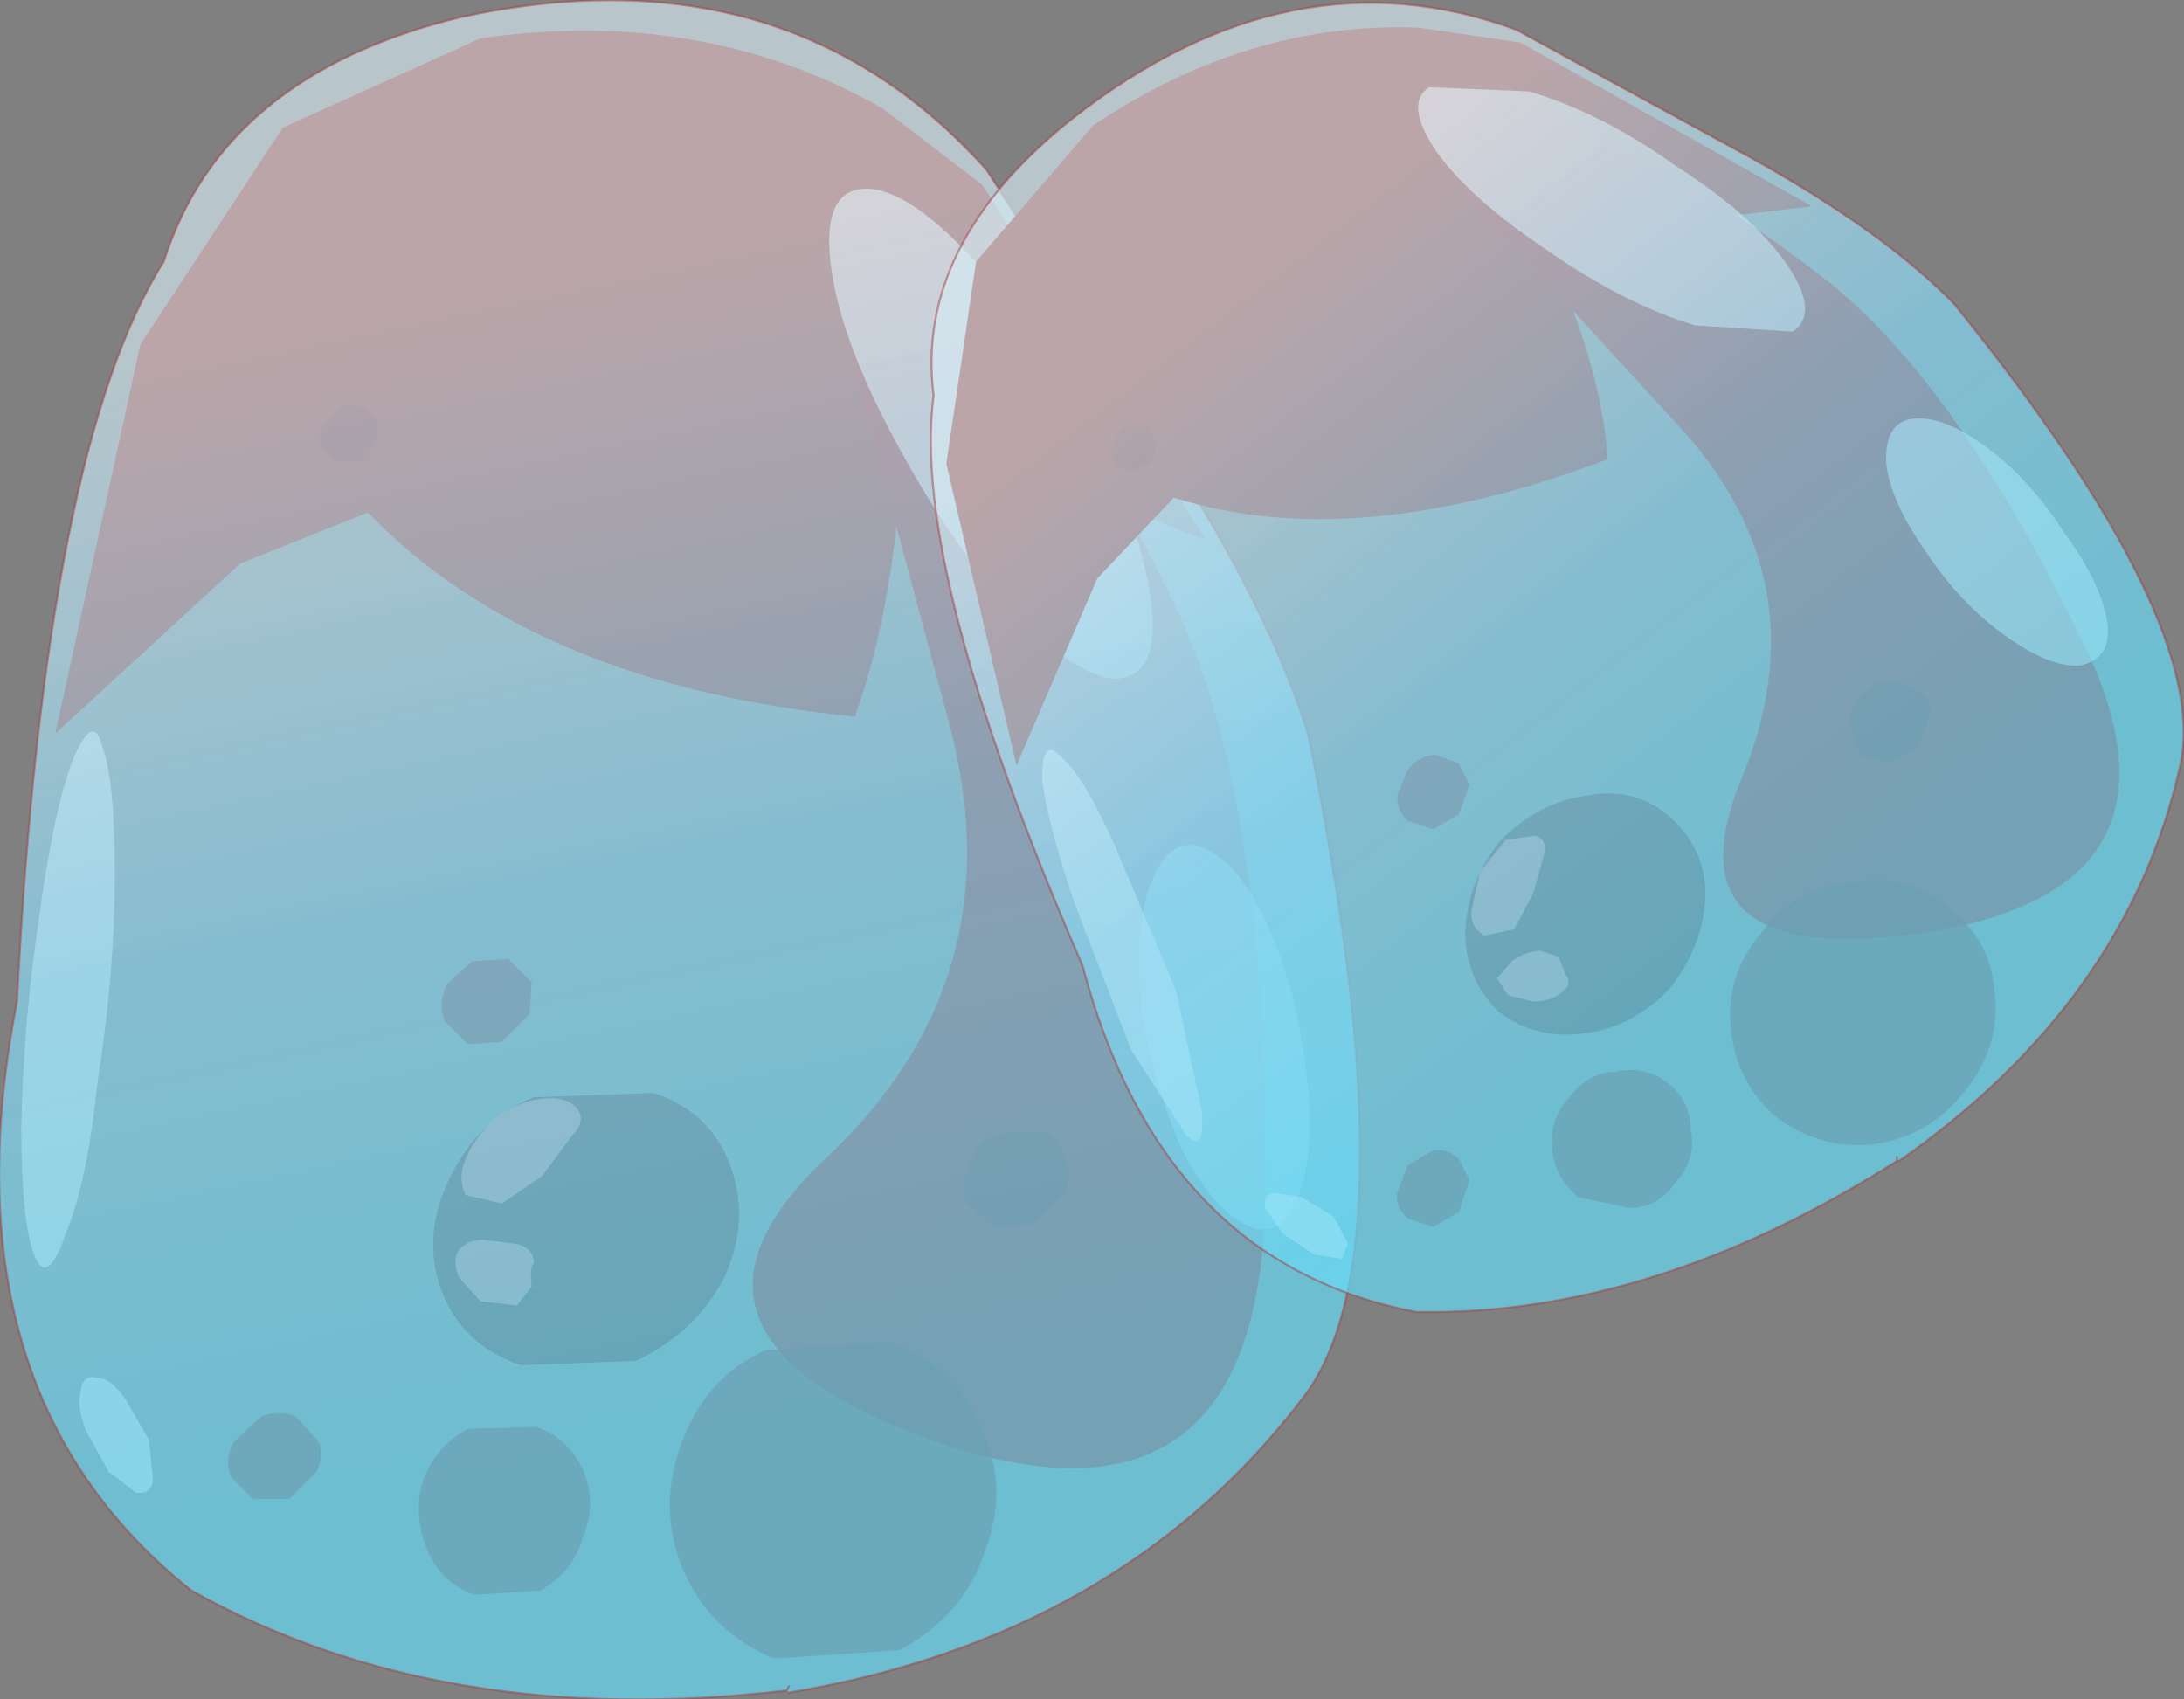 <?xml version="1.0" encoding="UTF-8" standalone="no"?>
<svg xmlns:xlink="http://www.w3.org/1999/xlink" height="39.95px" width="51.35px" xmlns="http://www.w3.org/2000/svg">
  <rect width="100%" height="100%" fill="#808080" stroke="none"/>
  <g transform="matrix(1.0, 0.0, 0.0, 1.0, -288.5, -184.9)">
    <path d="M295.15 187.9 L291.8 193.0 289.8 202.15 294.15 198.15 297.15 196.95 Q301.05 201.0 308.6 201.75 309.6 199.0 309.75 194.85 L316.85 197.6 311.6 189.25 309.25 187.45 Q305.05 185.05 299.8 185.8 L295.15 187.9" fill="#8c231d" fill-rule="evenodd" stroke="none"/>
    <path d="M311.9 192.2 Q309.8 189.3 308.75 189.45 307.65 189.6 308.35 192.7 L310.8 201.85 Q312.45 207.9 307.9 212.15 303.4 216.4 310.8 218.9 318.3 221.3 318.25 212.65 318.3 203.9 316.25 199.4 314.15 194.95 311.9 192.2" fill="#961f1f" fill-rule="evenodd" stroke="none"/>
    <path d="M297.35 195.35 L297.4 194.8 297.05 194.5 Q296.8 194.35 296.5 194.5 L296.05 194.9 296.05 195.4 296.4 195.75 296.95 195.75 297.35 195.35 M299.6 207.5 L299.0 208.05 Q298.8 208.5 298.95 208.9 L299.5 209.45 300.3 209.4 300.95 208.75 301.0 208.0 300.45 207.45 299.6 207.5 M299.5 218.5 Q298.75 218.9 298.45 219.7 298.2 220.5 298.55 221.35 298.85 222.1 299.65 222.4 L301.2 222.3 Q302.0 221.85 302.2 221.05 302.55 220.25 302.2 219.45 301.85 218.7 301.1 218.45 L299.5 218.5 M295.95 218.75 L295.45 218.2 Q295.05 218.05 294.65 218.2 L294.0 218.8 Q293.75 219.25 293.95 219.65 L294.45 220.15 295.3 220.15 295.95 219.5 Q296.15 219.05 295.95 218.75 M304.6 221.9 Q305.25 223.3 306.7 223.9 L309.65 223.7 Q311.15 222.9 311.65 221.4 312.25 219.85 311.55 218.45 310.9 216.9 309.35 216.45 L306.5 216.65 Q305.05 217.3 304.5 218.9 303.95 220.45 304.6 221.9 M312.8 213.7 L313.55 212.95 Q313.75 212.5 313.5 212.05 313.45 211.65 313.0 211.5 L312.0 211.55 Q311.5 211.7 311.3 212.25 311.1 212.65 311.2 213.15 L311.85 213.75 312.8 213.7" fill="#771a1a" fill-opacity="0.702" fill-rule="evenodd" stroke="none"/>
    <path d="M301.05 210.7 Q299.7 211.25 299.05 212.65 298.4 214.0 298.9 215.3 299.4 216.55 300.75 217.0 L303.45 216.9 Q304.85 216.25 305.55 214.9 306.15 213.55 305.65 212.25 305.15 211.0 303.85 210.6 L301.05 210.7" fill="#4f1111" fill-opacity="0.702" fill-rule="evenodd" stroke="none"/>
    <path d="M301.15 210.75 Q300.7 210.8 300.15 211.2 299.65 211.65 299.45 212.15 299.25 212.6 299.45 213.0 L300.3 213.2 301.25 212.55 301.95 211.6 Q302.3 211.25 302.05 210.95 301.8 210.65 301.15 210.75 M299.85 214.05 Q299.45 214.05 299.25 214.35 299.15 214.65 299.3 214.95 L299.8 215.5 300.65 215.6 301.0 215.15 Q300.95 214.7 301.05 214.6 301.05 214.25 300.65 214.15 L299.85 214.05" fill="#ea9999" fill-opacity="0.702" fill-rule="evenodd" stroke="none"/>
    <path d="M308.7 189.35 Q307.8 189.5 308.05 191.25 308.3 193.0 309.65 195.45 310.95 197.85 312.45 199.4 314.0 200.95 314.85 200.85 315.8 200.7 315.55 198.95 315.3 197.1 313.95 194.75 312.75 192.35 311.2 190.8 309.65 189.2 308.7 189.35 M316.3 211.95 Q317.05 213.4 317.9 213.75 318.65 214.05 319.05 212.95 319.45 211.85 319.2 210.0 318.95 208.1 318.3 206.65 317.6 205.1 316.7 204.8 315.95 204.6 315.55 205.7 315.15 206.8 315.35 208.7 315.65 210.5 316.3 211.95" fill="#ffffff" fill-opacity="0.6" fill-rule="evenodd" stroke="none"/>
    <path d="M290.2 202.8 Q289.75 204.0 289.4 206.6 289.05 209.0 289.0 211.4 289.0 213.6 289.3 214.4 289.6 215.2 290.05 213.9 290.55 212.7 290.8 210.3 291.2 207.75 291.2 205.5 291.2 203.2 290.9 202.45 290.7 201.6 290.2 202.8" fill="#ffffff" fill-opacity="0.6" fill-rule="evenodd" stroke="none"/>
    <path d="M290.4 217.6 Q290.3 217.9 290.5 218.5 L291.05 219.5 291.7 220.0 Q292.05 220.05 292.1 219.7 L292.0 218.75 291.45 217.8 Q291.1 217.3 290.8 217.3 290.45 217.2 290.4 217.6" fill="#ffffff" fill-opacity="0.6" fill-rule="evenodd" stroke="none"/>
    <path d="M307.05 224.7 Q314.85 223.4 319.15 217.75 321.75 214.35 319.25 202.15 318.35 199.25 315.9 195.45 L311.7 188.9 Q307.0 183.65 299.35 185.3 293.75 186.65 292.35 191.05 289.55 195.5 288.9 208.45 287.1 217.6 293.0 222.3 298.9 225.6 307.0 224.65 L307.05 224.55 307.0 224.65 307.05 224.7" fill="url(#gradient0)" fill-rule="evenodd" stroke="none"/>
    <path d="M307.05 224.7 Q314.85 223.4 319.15 217.75 321.75 214.35 319.25 202.15 318.35 199.25 315.9 195.45 L311.7 188.9 Q307.0 183.65 299.35 185.3 293.75 186.65 292.35 191.05 289.55 195.5 288.9 208.45 287.1 217.6 293.0 222.3 298.9 225.6 307.0 224.65 L307.05 224.55 307.0 224.65" fill="none" stroke="#a14040" stroke-linecap="round" stroke-linejoin="round" stroke-opacity="0.502" stroke-width="0.05"/>
    <path d="M311.45 191.05 L310.75 195.8 312.4 202.9 314.3 198.5 316.1 196.6 Q320.35 197.95 326.3 195.7 326.15 193.4 324.75 190.5 L331.1 189.75 324.25 185.9 321.85 185.55 Q317.85 185.4 314.2 187.85 L311.45 191.05" fill="#8c231d" fill-rule="evenodd" stroke="none"/>
    <path d="M325.5 187.85 Q322.9 186.65 322.15 187.15 321.4 187.6 323.0 189.5 L328.0 194.95 Q331.35 198.6 329.45 203.2 327.55 207.8 333.95 206.8 340.4 205.7 337.35 199.75 334.35 193.65 331.2 191.3 328.1 188.95 325.5 187.85" fill="#961f1f" fill-rule="evenodd" stroke="none"/>
    <path d="M315.7 195.35 L315.5 194.95 315.2 194.95 Q314.95 194.85 314.75 195.1 L314.6 195.55 314.75 195.9 315.1 196.0 315.55 195.8 315.7 195.35 M321.6 203.0 L321.35 203.6 Q321.35 204.0 321.6 204.2 L322.2 204.4 322.8 204.05 323.05 203.35 322.8 202.85 322.25 202.65 Q321.9 202.65 321.6 203.0 M325.4 210.7 Q324.9 211.25 325.0 211.95 325.05 212.55 325.6 213.05 L326.8 213.3 Q327.5 213.3 327.9 212.7 328.4 212.15 328.25 211.45 328.25 210.8 327.7 210.35 327.15 209.95 326.5 210.1 325.85 210.1 325.4 210.7 M323.05 212.65 L322.8 212.15 Q322.55 211.9 322.2 211.95 L321.6 212.3 321.35 212.95 Q321.3 213.3 321.6 213.55 L322.2 213.75 322.8 213.4 323.05 212.65 M330.3 211.2 Q331.35 211.95 332.6 211.8 333.9 211.6 334.7 210.55 335.55 209.5 335.4 208.25 335.3 206.95 334.3 206.25 333.3 205.4 332.0 205.65 330.7 205.8 329.9 206.85 329.05 207.85 329.2 209.15 329.35 210.4 330.3 211.2 M333.6 202.45 L333.9 201.65 Q333.9 201.3 333.55 201.1 L333.0 200.9 Q332.55 200.9 332.25 201.25 331.95 201.6 332.0 202.0 L332.25 202.7 332.9 202.85 333.6 202.45" fill="#771a1a" fill-opacity="0.702" fill-rule="evenodd" stroke="none"/>
    <path d="M323.75 204.7 Q323.0 205.65 322.95 206.8 322.95 207.95 323.75 208.7 324.6 209.35 325.75 209.2 326.9 209.05 327.75 208.15 328.55 207.15 328.6 205.95 328.6 204.85 327.75 204.1 326.95 203.4 325.85 203.6 324.65 203.75 323.75 204.7" fill="#4f1111" fill-opacity="0.702" fill-rule="evenodd" stroke="none"/>
    <path d="M324.6 204.55 L323.9 204.65 323.3 205.4 323.1 206.3 Q323.05 206.7 323.4 206.9 L324.1 206.75 324.55 205.9 324.8 205.0 Q324.9 204.65 324.6 204.55 M324.7 207.25 Q324.3 207.3 324.05 207.5 L323.7 207.9 323.95 208.3 324.55 208.45 Q324.95 208.45 325.2 208.25 325.5 208.05 325.3 207.8 L325.15 207.4 324.7 207.25" fill="#ea9999" fill-opacity="0.702" fill-rule="evenodd" stroke="none"/>
    <path d="M322.1 186.95 Q321.5 187.35 322.3 188.5 323.1 189.6 324.9 190.8 326.7 192.05 328.35 192.55 L330.65 192.7 Q331.3 192.25 330.5 191.1 329.7 189.95 327.9 188.8 326.15 187.55 324.45 187.05 L322.1 186.95 M335.65 199.85 Q336.7 200.6 337.4 200.55 338.15 200.4 338.05 199.55 337.9 198.6 337.05 197.45 336.25 196.2 335.25 195.45 334.2 194.65 333.45 194.75 332.8 194.85 332.85 195.8 332.95 196.7 333.8 197.9 334.6 199.1 335.65 199.85" fill="#ffffff" fill-opacity="0.6" fill-rule="evenodd" stroke="none"/>
    <path d="M313.0 203.2 Q313.1 204.15 313.75 206.1 L315.1 209.6 316.4 211.6 Q316.85 212.05 316.75 211.0 L316.15 208.2 314.7 204.75 Q313.95 203.1 313.45 202.7 313.0 202.2 313.0 203.2" fill="#ffffff" fill-opacity="0.6" fill-rule="evenodd" stroke="none"/>
    <path d="M318.25 213.3 L318.65 213.9 319.4 214.4 320.05 214.5 320.2 214.15 319.85 213.5 319.1 213.05 318.45 212.95 Q318.2 213.0 318.25 213.3" fill="#ffffff" fill-opacity="0.6" fill-rule="evenodd" stroke="none"/>
    <path d="M333.15 212.2 Q338.5 208.45 339.75 202.95 340.55 199.6 334.45 192.05 332.8 190.35 329.65 188.6 L324.15 185.6 Q318.85 183.65 313.7 187.7 310.0 190.65 310.45 194.2 309.9 198.3 313.95 207.6 315.8 214.6 321.8 215.75 327.35 215.85 333.1 212.2 L333.1 212.1 333.1 212.15 333.15 212.2" fill="url(#gradient1)" fill-rule="evenodd" stroke="none"/>
    <path d="M333.15 212.2 Q338.5 208.45 339.75 202.95 340.55 199.6 334.45 192.05 332.8 190.35 329.65 188.6 L324.15 185.6 Q318.85 183.65 313.7 187.7 310.0 190.65 310.45 194.2 309.9 198.3 313.95 207.6 315.8 214.6 321.8 215.75 327.35 215.85 333.1 212.2 L333.1 212.1 333.1 212.15" fill="none" stroke="#a14040" stroke-linecap="round" stroke-linejoin="round" stroke-opacity="0.502" stroke-width="0.05"/>
  </g>
  <defs>
    <linearGradient gradientTransform="matrix(-0.003, -0.018, -0.019, 0.004, 303.65, 205.8)" gradientUnits="userSpaceOnUse" id="gradient0" spreadMethod="pad" x1="-819.2" x2="819.2">
      <stop offset="0.067" stop-color="#65d8f3" stop-opacity="0.702"/>
      <stop offset="0.514" stop-color="#87d6f2" stop-opacity="0.702"/>
      <stop offset="1.0" stop-color="#d5ebf5" stop-opacity="0.651"/>
    </linearGradient>
    <linearGradient gradientTransform="matrix(-0.008, -0.011, -0.013, 0.01, 324.05, 200.35)" gradientUnits="userSpaceOnUse" id="gradient1" spreadMethod="pad" x1="-819.2" x2="819.2">
      <stop offset="0.067" stop-color="#65d8f3" stop-opacity="0.702"/>
      <stop offset="0.514" stop-color="#87d6f2" stop-opacity="0.702"/>
      <stop offset="1.0" stop-color="#d5ebf5" stop-opacity="0.651"/>
    </linearGradient>
  </defs>
</svg>

